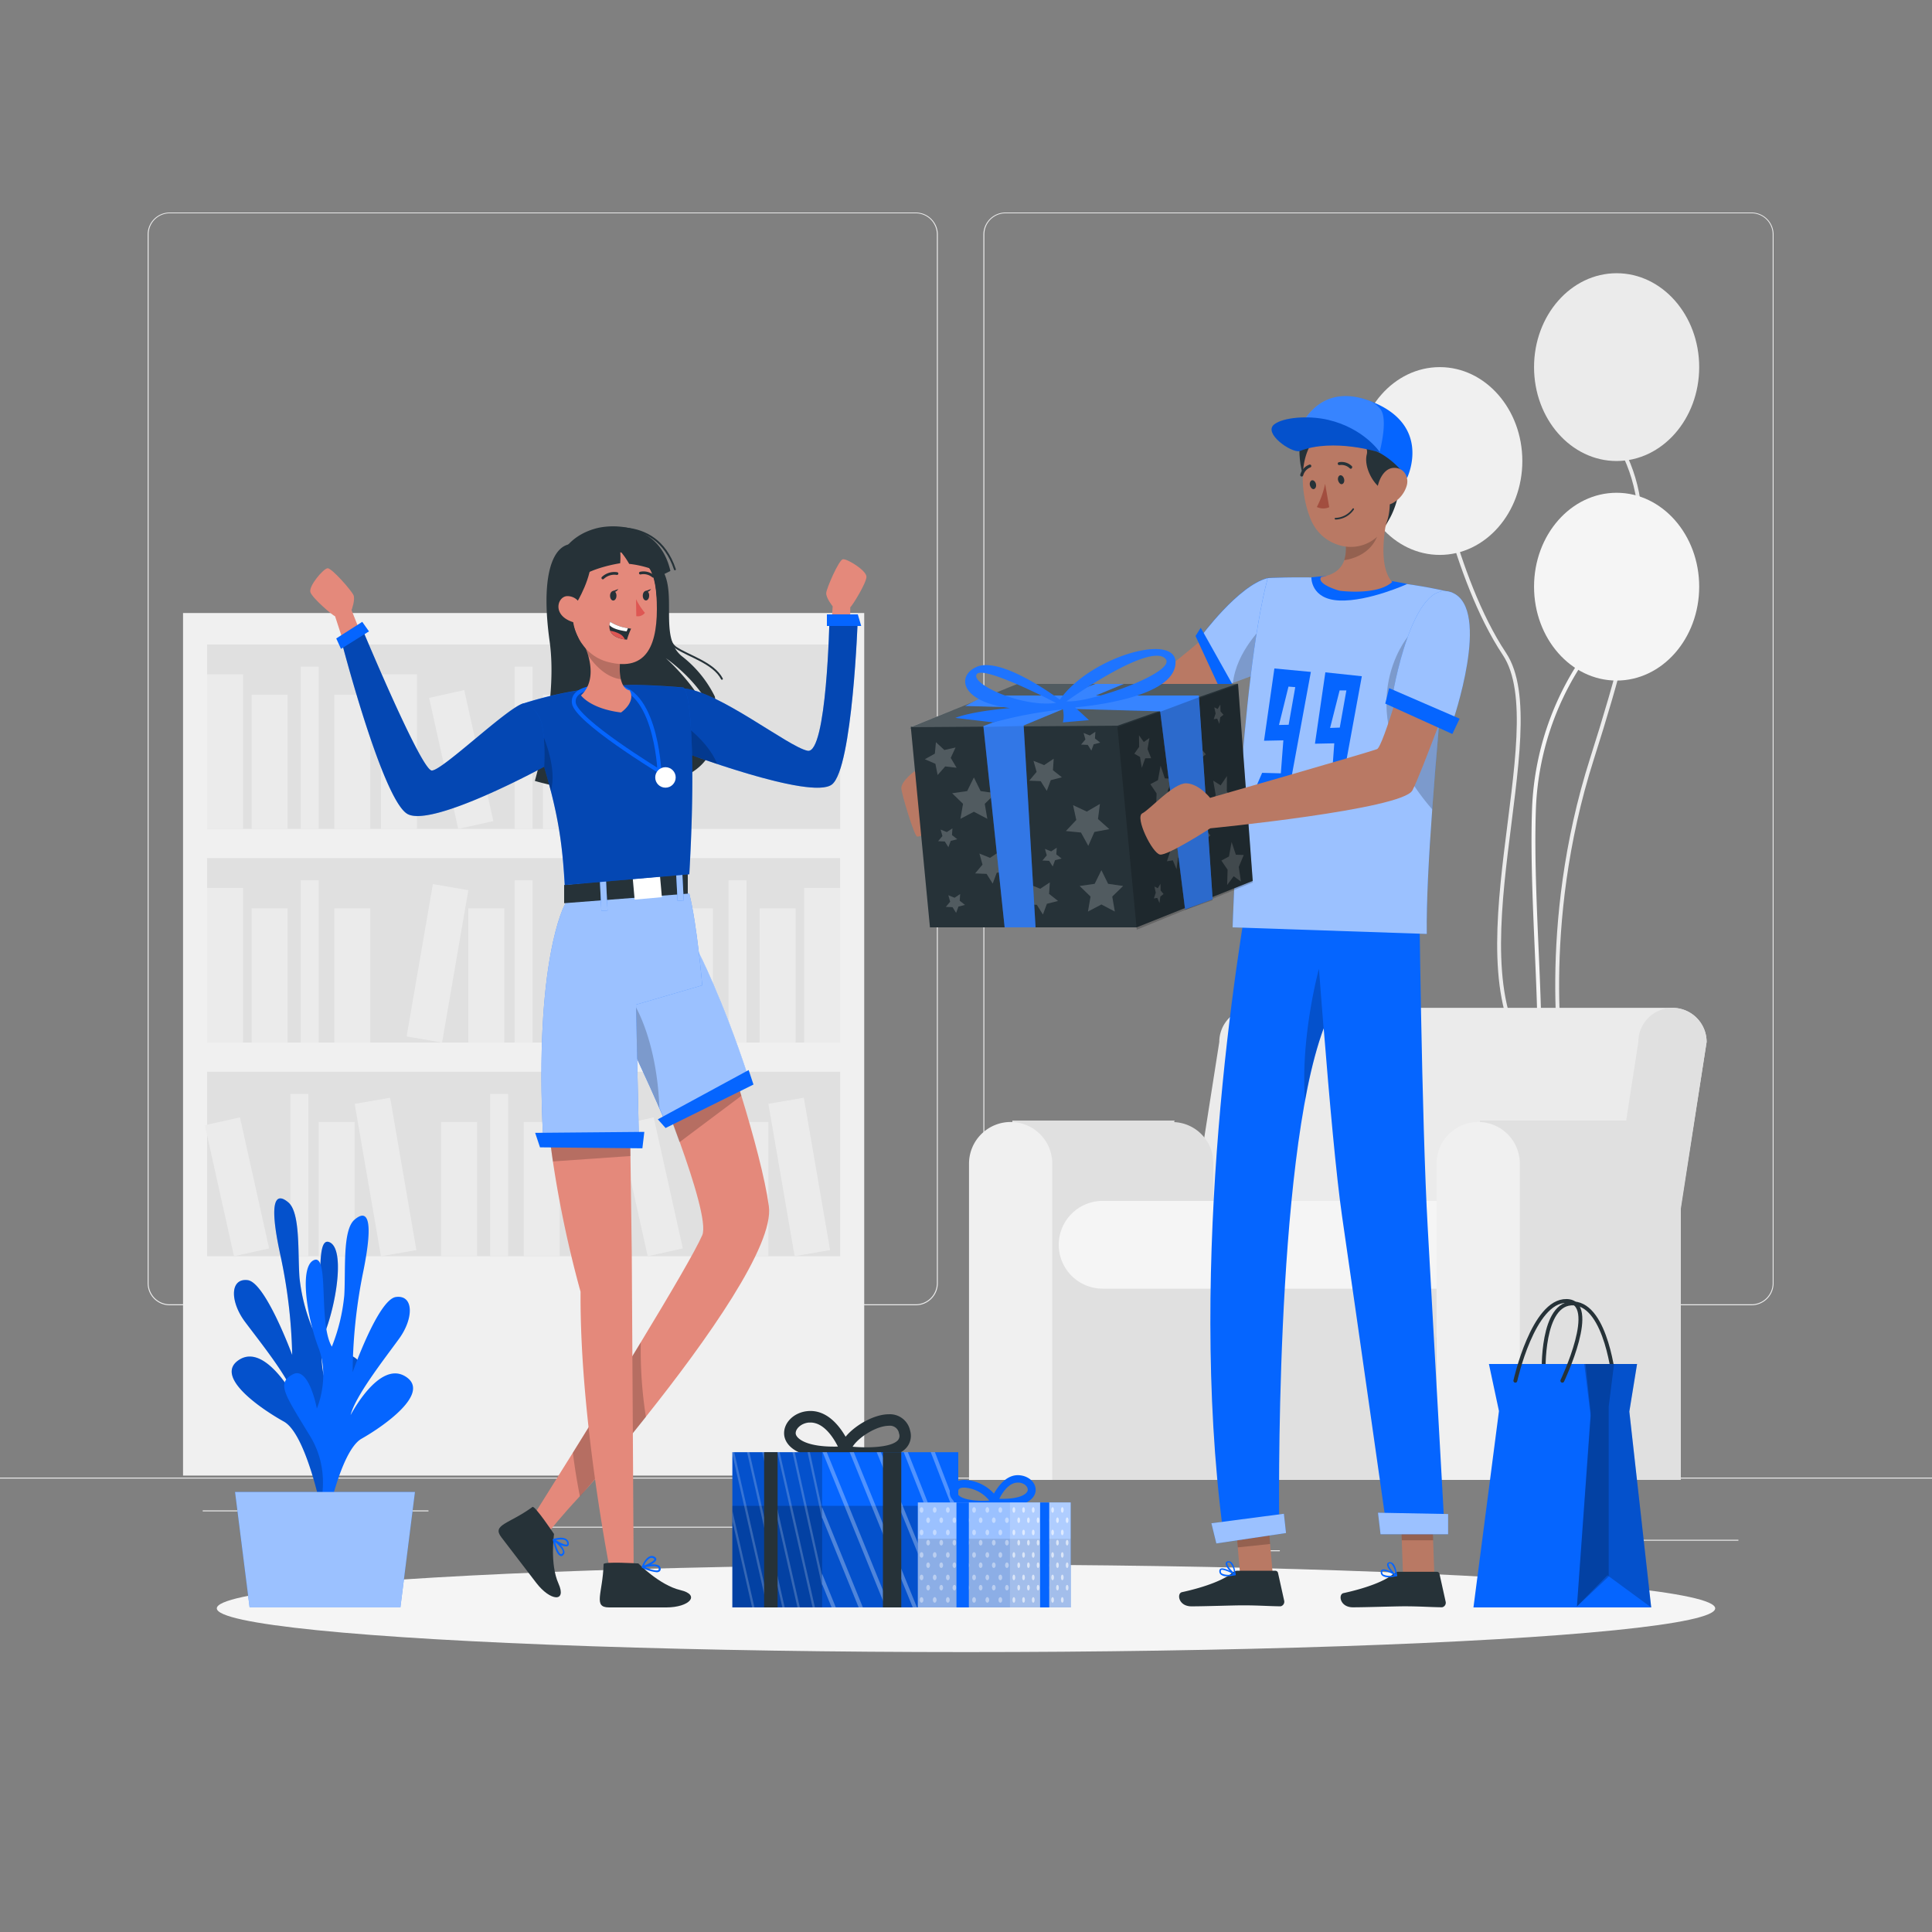 <svg xmlns="http://www.w3.org/2000/svg" viewBox="0 0 500 500"><rect x="0" y="0" width="500" height="500" fill="#808080" stroke="none"/><g id="freepik--background-complete--inject-32"><rect y="382.4" width="500" height="0.25" style="fill:#ebebeb"></rect><rect x="416.78" y="398.49" width="33.12" height="0.25" style="fill:#ebebeb"></rect><rect x="322.53" y="401.21" width="8.69" height="0.25" style="fill:#ebebeb"></rect><rect x="396.59" y="389.21" width="19.19" height="0.25" style="fill:#ebebeb"></rect><rect x="52.46" y="390.89" width="43.19" height="0.25" style="fill:#ebebeb"></rect><rect x="104.56" y="390.89" width="6.33" height="0.25" style="fill:#ebebeb"></rect><rect x="131.47" y="395.11" width="93.68" height="0.25" style="fill:#ebebeb"></rect><path d="M237,337.8H43.91a5.71,5.71,0,0,1-5.7-5.71V60.66A5.71,5.71,0,0,1,43.91,55H237a5.71,5.71,0,0,1,5.71,5.71V332.09A5.71,5.71,0,0,1,237,337.8ZM43.91,55.2a5.46,5.46,0,0,0-5.45,5.46V332.09a5.46,5.46,0,0,0,5.45,5.46H237a5.47,5.47,0,0,0,5.46-5.46V60.66A5.47,5.47,0,0,0,237,55.2Z" style="fill:#ebebeb"></path><path d="M453.31,337.8H260.21a5.72,5.72,0,0,1-5.71-5.71V60.66A5.72,5.72,0,0,1,260.21,55h193.1A5.71,5.71,0,0,1,459,60.66V332.09A5.71,5.71,0,0,1,453.31,337.8ZM260.21,55.2a5.47,5.47,0,0,0-5.46,5.46V332.09a5.47,5.47,0,0,0,5.46,5.46h193.1a5.47,5.47,0,0,0,5.46-5.46V60.66a5.47,5.47,0,0,0-5.46-5.46Z" style="fill:#ebebeb"></path><path d="M404.5,277.37s-6.49-37.12,7.5-81,17-65.64,6-83" style="fill:none;stroke:#ebebeb;stroke-miterlimit:10"></path><path d="M397,275.44c-22.36-24.26,5.5-86.44-7.66-106.21s-19-53.57-19-53.57" style="fill:none;stroke:#ebebeb;stroke-miterlimit:10"></path><ellipse cx="418.38" cy="95.01" rx="21.37" ry="24.3" style="fill:#ebebeb"></ellipse><ellipse cx="418.38" cy="151.83" rx="21.37" ry="24.3" style="fill:#f5f5f5"></ellipse><ellipse cx="372.61" cy="119.31" rx="21.37" ry="24.3" style="fill:#f0f0f0"></ellipse><path d="M413.84,165A74.06,74.06,0,0,0,397,209.11c-1,26.89,3.67,64.2,0,78.12" style="fill:none;stroke:#f5f5f5;stroke-miterlimit:10"></path><rect x="47.37" y="158.65" width="176.29" height="223.23" style="fill:#f0f0f0"></rect><rect x="53.6" y="166.78" width="163.83" height="47.74" style="fill:#e0e0e0"></rect><rect x="53.6" y="174.51" width="9.31" height="40.01" style="fill:#ebebeb"></rect><rect x="98.6" y="174.51" width="9.31" height="40.01" style="fill:#ebebeb"></rect><rect x="153.15" y="174.01" width="9.31" height="40.01" transform="translate(-30.66 29.62) rotate(-9.78)" style="fill:#ebebeb"></rect><rect x="65.13" y="179.78" width="9.31" height="34.74" style="fill:#ebebeb"></rect><rect x="86.52" y="179.78" width="9.31" height="34.74" style="fill:#ebebeb"></rect><rect x="140.51" y="179.78" width="9.31" height="34.74" style="fill:#ebebeb"></rect><rect x="114.7" y="179.19" width="9.31" height="34.74" transform="translate(-39.79 30.57) rotate(-12.53)" style="fill:#ebebeb"></rect><rect x="77.83" y="172.53" width="4.65" height="41.99" style="fill:#ebebeb"></rect><rect x="133.18" y="172.53" width="4.65" height="41.99" style="fill:#ebebeb"></rect><rect x="53.6" y="222.08" width="163.83" height="47.74" transform="translate(271.02 491.89) rotate(180)" style="fill:#e0e0e0"></rect><rect x="208.12" y="229.81" width="9.31" height="40.01" transform="translate(425.54 499.62) rotate(180)" style="fill:#ebebeb"></rect><rect x="163.12" y="229.81" width="9.31" height="40.01" transform="translate(335.54 499.62) rotate(180)" style="fill:#ebebeb"></rect><rect x="108.57" y="229.31" width="9.31" height="40.01" transform="translate(182.45 514.23) rotate(-170.22)" style="fill:#ebebeb"></rect><rect x="196.58" y="235.08" width="9.31" height="34.74" transform="translate(402.48 504.89) rotate(180)" style="fill:#ebebeb"></rect><rect x="175.19" y="235.08" width="9.31" height="34.74" transform="translate(359.69 504.89) rotate(180)" style="fill:#ebebeb"></rect><rect x="121.2" y="235.08" width="9.31" height="34.74" transform="translate(251.71 504.89) rotate(180)" style="fill:#ebebeb"></rect><rect x="147.01" y="234.48" width="9.31" height="34.74" transform="translate(245.1 530.6) rotate(-167.47)" style="fill:#ebebeb"></rect><rect x="188.54" y="227.82" width="4.65" height="41.99" transform="translate(381.73 497.63) rotate(180)" style="fill:#ebebeb"></rect><rect x="133.18" y="227.82" width="4.65" height="41.99" transform="translate(271.02 497.63) rotate(180)" style="fill:#ebebeb"></rect><rect x="53.6" y="229.81" width="9.31" height="40.01" style="fill:#ebebeb"></rect><rect x="65.13" y="235.08" width="9.31" height="34.74" style="fill:#ebebeb"></rect><rect x="86.52" y="235.08" width="9.31" height="34.74" style="fill:#ebebeb"></rect><rect x="77.83" y="227.82" width="4.65" height="41.99" style="fill:#ebebeb"></rect><rect x="53.6" y="277.37" width="163.83" height="47.74" style="fill:#e0e0e0"></rect><rect x="147.63" y="285.1" width="9.31" height="40.01" style="fill:#ebebeb"></rect><rect x="202.18" y="284.6" width="9.31" height="40.01" transform="translate(-48.73 39.55) rotate(-9.78)" style="fill:#ebebeb"></rect><rect x="114.16" y="290.37" width="9.31" height="34.74" style="fill:#ebebeb"></rect><rect x="135.55" y="290.37" width="9.31" height="34.74" style="fill:#ebebeb"></rect><rect x="189.54" y="290.37" width="9.31" height="34.74" style="fill:#ebebeb"></rect><rect x="163.73" y="289.78" width="9.31" height="34.74" transform="translate(-62.61 43.84) rotate(-12.53)" style="fill:#ebebeb"></rect><rect x="126.86" y="283.11" width="4.65" height="41.99" style="fill:#ebebeb"></rect><rect x="182.21" y="283.11" width="4.65" height="41.99" style="fill:#ebebeb"></rect><rect x="95.11" y="284.6" width="9.31" height="40.01" transform="translate(-50.28 21.37) rotate(-9.78)" style="fill:#ebebeb"></rect><rect x="82.47" y="290.37" width="9.31" height="34.74" style="fill:#ebebeb"></rect><rect x="56.66" y="289.78" width="9.31" height="34.74" transform="translate(-65.16 20.61) rotate(-12.53)" style="fill:#ebebeb"></rect><rect x="75.15" y="283.11" width="4.65" height="41.99" style="fill:#ebebeb"></rect><path d="M432.84,260.83H324.38a8.83,8.83,0,0,0-8.83,8.83l-12,76.46H429.67l12-76.46A8.83,8.83,0,0,0,432.84,260.83Z" style="fill:#ebebeb"></path><path d="M303.86,290.4l.14-.4H262v93h52V301.15A10.61,10.61,0,0,0,303.86,290.4Z" style="fill:#e0e0e0"></path><path d="M261.56,290.37h0a10.78,10.78,0,0,0-10.78,10.78V383h21.55V301.15A10.78,10.78,0,0,0,261.56,290.37Z" style="fill:#f0f0f0"></path><path d="M424.86,290.4l.14-.4H383v93h52V301.15A10.61,10.61,0,0,0,424.86,290.4Z" style="fill:#e0e0e0"></path><rect x="279.37" y="317.5" width="92.41" height="65.5" style="fill:#e0e0e0"></rect><path d="M285.39,310.79h104a0,0,0,0,1,0,0V333.5a0,0,0,0,1,0,0h-104A11.36,11.36,0,0,1,274,322.14v0A11.36,11.36,0,0,1,285.39,310.79Z" style="fill:#f5f5f5"></path><path d="M382.56,290.37h0a10.78,10.78,0,0,0-10.78,10.78V383h21.55V301.15A10.78,10.78,0,0,0,382.56,290.37Z" style="fill:#f0f0f0"></path><path d="M412,347.25h17.67l12-77.59a8.83,8.83,0,0,0-8.84-8.83h0a8.83,8.83,0,0,0-8.83,8.83Z" style="fill:#e0e0e0"></path></g><g id="freepik--Shadow--inject-32"><ellipse id="freepik--path--inject-32" cx="250" cy="416.24" rx="193.89" ry="11.32" style="fill:#f5f5f5"></ellipse></g><g id="freepik--Plant--inject-32"><path d="M86,389.53s-5.79-11.33.83-22.49,8.53-13.8,4.31-16.09S85,359.89,85,359.89s-3.55-7.72-.62-15.8,4.78-21.24.77-22.65-.77,16.42-4.24,22.49a47.9,47.9,0,0,1-3.4-13.25c-.48-6.49.27-16.85-2.9-19.51s-5.19-.82-2.08,13.5a135,135,0,0,1,3.09,26S68.7,331.85,64.09,331.3s-4.6,5.54-.66,10.81S75,356.84,76.23,361.7c0,0-7.53-14.13-14.32-9.8s5.91,12.87,11.56,16,9.58,22.42,9.58,22.42Z" style="fill:#0565FF"></path><path d="M86,389.53s-5.79-11.33.83-22.49,8.53-13.8,4.31-16.09S85,359.89,85,359.89s-3.55-7.72-.62-15.8,4.78-21.24.77-22.65-.77,16.42-4.24,22.49a47.9,47.9,0,0,1-3.4-13.25c-.48-6.49.27-16.85-2.9-19.51s-5.19-.82-2.08,13.5a135,135,0,0,1,3.09,26S68.7,331.85,64.09,331.3s-4.6,5.54-.66,10.81S75,356.84,76.23,361.7c0,0-7.53-14.13-14.32-9.8s5.91,12.87,11.56,16,9.58,22.42,9.58,22.42Z" style="opacity:0.2;isolation:isolate"></path><path d="M81.39,394.18S87,382.77,80.27,371.7s-8.72-13.68-4.53-16S82,364.52,82,364.52s3.45-7.76.4-15.8-5-21.17-1.07-22.64,1,16.4,4.55,22.43a47.83,47.83,0,0,0,3.22-13.29c.39-6.5-.5-16.85,2.63-19.55s5.18-.89,2.27,13.47a134.72,134.72,0,0,0-2.74,26s6.61-18.87,11.21-19.48,4.68,5.47.81,10.8-11.36,14.88-12.54,19.76c0,0,7.35-14.23,14.18-10s-5.73,12.94-11.34,16.11-9.28,22.55-9.28,22.55Z" style="fill:#0565FF"></path><polygon points="107.39 386.12 60.83 386.12 64.6 416 103.62 416 107.39 386.12" style="fill:#0565FF"></polygon><g style="opacity:0.6;isolation:isolate"><polygon points="107.39 386.12 60.83 386.12 64.6 416 103.62 416 107.39 386.12" style="fill:#fff"></polygon></g></g><g id="freepik--character-1--inject-32"><path d="M215,164.46l.5-7.54s-1.8-2.21-1.67-3.5,3.24-8.44,4.28-8.68,6.2,2.91,6.13,4.57-3.64,7.44-4.19,7.86l-.05,8.06Z" style="fill:#e4897b"></path><path d="M147,140.93c-4.56,1.28-6.92,9.59-4.75,25.09s-3.83,36.08-3.83,36.08,24.91,7.75,40.58-2.17-6.67-29.58-6.67-29.58,9.09,6.17,12.17,14.5a8.07,8.07,0,0,0,.5-4.58,29.85,29.85,0,0,0-8.5-10.42c-6.17-4.92-1-16.5-5.33-22.75S164.58,136,147,140.93Z" style="fill:#263238"></path><path d="M172.25,156.43s-.5,9,2.67,11.17,9.75,3.92,11.91,8.08" style="fill:none;stroke:#263238;stroke-linecap:round;stroke-linejoin:round;stroke-width:0.488px"></path><path d="M176.84,178.14c9.16.68,27.16,15.15,32.16,16.15S214.67,160,214.67,160H222s-1.33,38.73-6.67,43-39.39-8.68-39.39-8.68Z" style="fill:#0565FF"></path><path d="M222,160s-1.33,38.73-6.67,43c-3.48,2.8-19.21-1.78-29.71-5.27-3.89-1.3-7.06-2.46-8.62-3l-1.06-.4.91-16.18c9.15.67,27.15,15.15,32.15,16.15S214.67,160,214.67,160Z" style="opacity:0.3;isolation:isolate"></path><polygon points="214 159 222 159 222.88 162 214 162 214 159" style="fill:#0565FF"></polygon><path d="M185.62,197.73c-3.89-1.3-7.06-2.45-8.62-3v-7.16S183.29,191.9,185.62,197.73Z" style="opacity:0.2;isolation:isolate"></path><path d="M167.12,366.7c-6.38,8-12.12,15.3-17.12,20.6h0c-5,5.37-7.58,8.7-7.58,8.7l-4.94-2.84s4.57-7.23,10.77-17.2c5.27-8.46,11.72-18.9,17.58-28.57,7.58-12.5,14.17-23.71,15.91-27.72,1.24-2.85-2.12-13.8-5.83-24.12-3.77-10.51-7.91-20.38-7.91-20.38l13.49-22.85s5.49,15.21,10.37,31.26c3.21,10.5,6.13,21.37,7.12,28.59C200.36,322.26,183,346.77,167.12,366.7Z" style="fill:#e4897b"></path><path d="M167.16,366.7c-6.38,8-12.51,15.3-17.07,20.6-.65-3.26-1.31-7.12-1.83-11.33,5.27-8.46,11.72-18.9,17.58-28.57A110.64,110.64,0,0,0,167.16,366.7Z" style="opacity:0.2;isolation:isolate"></path><path d="M191.86,283.59l-16,12c-3.77-10.51-7.91-20.38-7.91-20.38l13.49-22.85S187,267.54,191.86,283.59Z" style="opacity:0.2;isolation:isolate"></path><path d="M164,407.68l-5.75.75s-8.25-40.61-8-74.12a285.79,285.79,0,0,1-7.16-33.73c-2-13.72-3-29-.34-40.4l20,9,.41,30,.34,25Z" style="fill:#e4897b"></path><path d="M163.16,299.18l-20.07,1.4c-2-13.72-3-29-.34-40.4l20,9Z" style="opacity:0.2;isolation:isolate"></path><path d="M137.81,390c.59-.43,5.57,7,5.57,7s-1.11,7.77,1.14,12.79-2.12,4.59-5.75-.16l-9-11.76C127.21,394.55,131.7,394.46,137.81,390Z" style="fill:#263238"></path><path d="M145.07,402.68c-1.14-.27-1.87-3.49-2-4.13v-.1h0l0-.07h0l0-.06h0l.08-.05c.11,0,2.21-.7,3.35,0a1.4,1.4,0,0,1,.68.94c.09.44,0,.75-.25.92s-1.15.05-1.9-.29a3.7,3.7,0,0,1,1.05,1.72,1,1,0,0,1-.2.75.91.91,0,0,1-.72.43Zm.1-.46c.05,0,.19,0,.41-.24a.49.49,0,0,0,.1-.39c-.1-.74-1.21-1.82-2-2.48C144,400.49,144.64,402.09,145.17,402.22Zm-1.3-3.63c1.21.75,2.54,1.34,2.87,1.11.1-.07.07-.3,0-.43a.89.89,0,0,0-.45-.63,2.18,2.18,0,0,0-1.08-.23A6.08,6.08,0,0,0,143.87,398.59Z" style="fill:#0565FF"></path><path d="M156.21,404.8c0-.73,9-.18,9-.18s5.5,5.63,10.85,6.89,2.36,4.49-3.62,4.49H157.63C153.38,416,156,412.35,156.21,404.8Z" style="fill:#263238"></path><path d="M166.18,405.76l-.08-.05h0l0-.06h0s0-.05,0-.07h0a.29.29,0,0,1,0-.09c0-.11.79-2.18,2-2.68a1.38,1.38,0,0,1,1.16,0c.41.19.61.44.59.75,0,.47-.66.94-1.39,1.33a3.75,3.75,0,0,1,2,.22,1,1,0,0,1,.47.61.85.85,0,0,1-.21.95,1.28,1.28,0,0,1-.79.22A11.08,11.08,0,0,1,166.18,405.76Zm.82-.15c1.32.56,2.95,1.05,3.38.71,0,0,.15-.13.06-.48a.52.52,0,0,0-.26-.31,2.28,2.28,0,0,0-1.06-.2A10.33,10.33,0,0,0,167,405.61Zm1.24-2.39a3.85,3.85,0,0,0-1.54,1.93c1.33-.51,2.61-1.2,2.63-1.61,0-.12-.2-.24-.32-.29a.92.92,0,0,0-.77,0Z" style="fill:#0565FF"></path><path d="M172,289.93l21.63-11.33c-6.8-20.68-12.94-32.4-12.94-32.4-21.26,3.64-19.32,20.45-19.32,20.45S166.83,277.86,172,289.93Z" style="fill:#0565FF"></path><path d="M170.65,286.74c.46,1.05.93,2.12,1.39,3.19l21.63-11.33c-6.8-20.67-12.94-32.4-12.94-32.4-13.12,2.26-17.4,9.52-18.76,14.74a17.31,17.31,0,0,0-.56,5.71S165.9,276,170.65,286.74Z" style="fill:#fff;opacity:0.6;isolation:isolate"></path><path d="M170.65,286.74c-4.75-10.78-9.24-20.09-9.24-20.09a17.31,17.31,0,0,1,.56-5.71,6.83,6.83,0,0,1,2.22-.93S170,269.08,170.65,286.74Z" style="opacity:0.2;isolation:isolate"></path><path d="M165.34,294.6,164.6,260l17.14-5s-1.35-15.87-3.35-23.7c0,0-27.84-6.93-32.09,2.51,0,0,0,.15-.06.2l-.06.09s-8,14.07-5.62,60.49Z" style="fill:#0565FF"></path><path d="M165.34,294.6,164.6,260l17.14-5s-1.35-15.87-3.35-23.7c0,0-27.84-6.93-32.09,2.51,0,0,0,.15-.06.2l-.06.09s-8,14.07-5.62,60.49Z" style="fill:#fff;opacity:0.6;isolation:isolate"></path><polygon points="146 229.03 146 233.75 178 231.28 178 225.7 146 229.03" style="fill:#263238"></polygon><rect x="155.45" y="227.08" width="1.6" height="8.16" transform="matrix(1, -0.05, 0.05, 1, -11.58, 8.26)" style="fill:#0565FF"></rect><rect x="163.98" y="227.15" width="7.08" height="5.37" transform="translate(-19.83 15.86) rotate(-5.12)" style="fill:#fff"></rect><rect x="175.14" y="224.92" width="1.6" height="8.16" transform="translate(-11.44 9.27) rotate(-2.92)" style="fill:#0565FF"></rect><rect x="155.45" y="227.08" width="1.6" height="8.16" transform="matrix(1, -0.05, 0.05, 1, -11.58, 8.26)" style="fill:#fff;opacity:0.6;isolation:isolate"></rect><rect x="175.14" y="224.92" width="1.6" height="8.16" transform="translate(-11.44 9.27) rotate(-2.92)" style="fill:#fff;opacity:0.6;isolation:isolate"></rect><path d="M178.39,226.26l-32.24,2.79c-.77-12-1.53-19.72-8.63-41.08q-.92-2.81-2-5.95a95.86,95.86,0,0,1,13.38-3.23,103.35,103.35,0,0,1,14.48-1.53c6.27,0,13.47.66,13.47.66s1,.25,1.68,6.9C179.11,191.06,179.69,203.55,178.39,226.26Z" style="fill:#0565FF"></path><path d="M178.39,226.26l-32.24,2.79a115.88,115.88,0,0,0-3.6-24.37c-.83-3.22-1.87-6.84-3.19-11-.56-1.78-1.17-3.66-1.84-5.67s-1.28-3.86-2-5.95a95.86,95.86,0,0,1,13.38-3.23,103.35,103.35,0,0,1,14.48-1.53c6.27,0,13.48.66,13.48.66s1,.25,1.67,6.89C179.11,191.06,179.69,203.55,178.39,226.26Z" style="opacity:0.3;isolation:isolate"></path><polygon points="138.5 293.18 166.75 292.93 166.25 297.18 139.75 296.93 138.5 293.18" style="fill:#0565FF"></polygon><polygon points="170.25 289.68 193.75 276.93 195 280.68 172.25 291.93 170.25 289.68" style="fill:#0565FF"></polygon><path d="M156.88,177.7s-8.88-.35-8.38,4.19,22.15,17.71,22.15,17.71S169.69,175.67,156.88,177.7Z" style="fill:none;stroke:#0565FF;stroke-miterlimit:10"></path><path d="M160.71,184.39c-8-1-10.34-4.42-10.34-4.42,3.25-3.06,2.66-7.58,1.83-10.4a16.16,16.16,0,0,0-1-2.6l9.57,1.79a27.54,27.54,0,0,0-.37,4,12.07,12.07,0,0,0,.27,3c.65,2.86,2.28,2.9,2.28,2.9C164.65,181.79,160.71,184.39,160.71,184.39Z" style="fill:#e4897b"></path><path d="M160.42,172.79a12.07,12.07,0,0,0,.27,3c-3.8-.5-6.68-3.54-8.49-6.18a16.16,16.16,0,0,0-1-2.6l9.57,1.79A27.54,27.54,0,0,0,160.42,172.79Z" style="opacity:0.2;isolation:isolate"></path><path d="M158.84,142.27c8.32.3,10.84,4.86,11.13,13.46.36,10.74-2.3,18.27-12.62,15.59C143.34,167.69,145,141.75,158.84,142.27Z" style="fill:#e4897b"></path><path d="M164.6,155.06a17.68,17.68,0,0,0,2.3,3.54,2.29,2.29,0,0,1-2.23.86Z" style="fill:#de5753"></path><path d="M159.54,154.19c0,.69-.39,1.24-.85,1.23s-.81-.57-.81-1.25.39-1.23.85-1.23S159.55,153.51,159.54,154.19Z" style="fill:#263238"></path><path d="M158.54,153l1.49-.56S159.27,153.65,158.54,153Z" style="fill:#263238"></path><path d="M168,154.17c0,.68-.38,1.23-.84,1.22s-.82-.56-.81-1.25.39-1.23.84-1.22S168.05,153.48,168,154.17Z" style="fill:#263238"></path><path d="M167,153l1.5-.57S167.78,153.63,167,153Z" style="fill:#263238"></path><path d="M159.67,148.44a4.34,4.34,0,0,0-3.66,1.13" style="fill:none;stroke:#263238;stroke-linecap:round;stroke-linejoin:round;stroke-width:0.708px"></path><path d="M165.73,148.32a3.89,3.89,0,0,1,3.29.8" style="fill:none;stroke:#263238;stroke-linecap:round;stroke-linejoin:round;stroke-width:0.708px"></path><path d="M163.33,162.69a22,22,0,0,0-1.07,2.86l-.54-.07c-2.41-.34-3.42-1.29-3.81-2.24a3.18,3.18,0,0,1-.18-1.48,2.82,2.82,0,0,1,.19-.83,11.47,11.47,0,0,0,4.59,1.64C163,162.66,163.33,162.69,163.33,162.69Z" style="fill:#263238"></path><path d="M162.51,162.57l-.34.83c-2.27-.32-3.82-.85-4.44-1.64a2.82,2.82,0,0,1,.19-.83A11.47,11.47,0,0,0,162.51,162.57Z" style="fill:#fff"></path><path d="M161.72,165.48c-2.41-.34-3.42-1.29-3.81-2.24a7.73,7.73,0,0,1,2.61.9A2.85,2.85,0,0,1,161.72,165.48Z" style="fill:#de5753"></path><path d="M149.23,156s4.14-6.69,3.75-12c0,0,16.74-6.13,16.93,10.64,0,0,2.16-14.8-12.13-15.66s-15,20.07-7.85,26.58C149.93,165.52,146.66,160.14,149.23,156Z" style="fill:#263238"></path><path d="M150.52,157.76a3.66,3.66,0,0,0-3.81-3.48c-2.59.18-4,5.43,2.36,6.94C150,161.44,150.53,160.56,150.52,157.76Z" style="fill:#e4897b"></path><path d="M154.17,136.77c4.5-1.25,16.5-1.42,19.33,11l-1.67.83a26.56,26.56,0,0,0-9-2.67,20.78,20.78,0,0,0-2.33-3.33,18.23,18.23,0,0,1,0,3.17s-7.83,1.14-11.33,4.33c-5.5,5-5.84,8.17-5.84,8.17S139.52,140.83,154.17,136.77Z" style="fill:#263238"></path><path d="M153.5,137.68s16.08-5.58,21.17,9.67" style="fill:none;stroke:#263238;stroke-linecap:round;stroke-linejoin:round;stroke-width:0.488px"></path><circle cx="172.22" cy="201.2" r="2.65" style="fill:#fff"></circle><path d="M142.55,204.68c-.83-3.22-1.87-6.84-3.19-11l1.36-2.84S144.25,199.07,142.55,204.68Z" style="opacity:0.2;isolation:isolate"></path><path d="M93.75,164.9l-2.77-7s1-2.65.52-3.84-5.64-7.05-6.71-7-5,4.66-4.45,6.22,5.73,6,6.38,6.21l2.5,7.67Z" style="fill:#e4897b"></path><path d="M135.51,182c-4.26,1.16-21,17.41-23.76,17.41S93.5,162.16,93.5,162.16l-5.25,3.32s10.75,41.7,17.25,45.2,35.32-12.24,35.32-12.24.43-8.08-.82-11.8A7.24,7.24,0,0,0,135.51,182Z" style="fill:#0565FF"></path><path d="M135.51,182c-4.26,1.16-21,17.41-23.76,17.41S93.5,162.16,93.5,162.16l-5.25,3.32s10.75,41.7,17.25,45.2,35.32-12.24,35.32-12.24.43-8.08-.82-11.8A7.24,7.24,0,0,0,135.51,182Z" style="opacity:0.3;isolation:isolate"></path><polygon points="87.02 165.23 93.75 160.93 95.49 163.4 88.25 167.93 87.02 165.23" style="fill:#0565FF"></polygon></g><g id="freepik--character-2--inject-32"><g id="freepik--group--inject-32"><path d="M322.33,155.45s-26,24.53-38,28.63-42.85,19.29-42.85,19.29l-4.73-3.73c0-.21-3.45,2.46-3.49,4.31,0,1.34,3.39,12.57,4.1,12.56,3.3,0,7-7.56,7-7.56s39.5-10.29,46.58-13.39,36.26-25.86,36.26-25.86Z" style="fill:#b97964"></path><path d="M328.09,149.57c-7.59,1.88-17.34,15.18-17.34,15.18l7,12.43L329.08,173Z" style="fill:#0565FF"></path><path d="M329.08,173l-10,3.73-1.33.5-7-12.42s9.75-13.31,17.34-15.2l.46,10.85Z" style="fill:#fff;opacity:0.6"></path><polygon points="310.75 162.46 319 177.18 316.17 179.25 309.4 164.6 310.75 162.46" style="fill:#0565FF"></polygon><path d="M329.08,173l-10,3.73c.92-8.08,7.54-14.53,9.47-16.27Z" style="opacity:0.2;isolation:isolate"></path><polygon points="329.46 408.32 321.09 409.2 319.52 391.15 327.89 390.27 329.46 408.32" style="fill:#b97964"></polygon><polygon points="371.21 407.71 363.1 407.71 362.43 388.93 370.55 388.93 371.21 407.71" style="fill:#b97964"></polygon><path d="M362,406.77h9.85a.71.71,0,0,1,.69.56l1.6,7.22a1.19,1.19,0,0,1-.92,1.41,1.24,1.24,0,0,1-.27,0c-3.18-.05-5.5-.25-9.51-.25-2.46,0-9.9.26-13.3.26s-3.85-3.36-2.46-3.67c6.25-1.36,11-3.25,13-5.05A2,2,0,0,1,362,406.77Z" style="fill:#263238"></path><path d="M359.3,408.19a2.41,2.41,0,0,1-1.56-.41,1.13,1.13,0,0,1-.4-1,.57.57,0,0,1,.33-.54c.9-.46,3.52,1.15,3.8,1.33a.19.19,0,0,1,.1.19.19.19,0,0,1-.15.16A9.51,9.51,0,0,1,359.3,408.19Zm-1.21-1.68a.45.45,0,0,0-.25.05s-.11.07-.12.23a.78.78,0,0,0,.26.69,4,4,0,0,0,2.89.14A8,8,0,0,0,358.09,406.51Z" style="fill:#0565FF"></path><path d="M361.37,407.9h-.09c-.84-.45-2.46-2.23-2.29-3.09a.63.63,0,0,1,.62-.51,1,1,0,0,1,.81.25c.94.76,1.14,3.1,1.15,3.21a.13.13,0,0,1-.2.14Zm-1.63-3.29h-.09c-.25,0-.27.15-.28.2-.1.52.93,1.88,1.76,2.51a4.52,4.52,0,0,0-1-2.54A.63.63,0,0,0,359.74,404.61Z" style="fill:#0565FF"></path><path d="M320.21,406.51h9.85a.71.71,0,0,1,.69.56l1.6,7.22a1.21,1.21,0,0,1-.93,1.42l-.26,0c-3.19-.05-5.51-.25-9.51-.25-2.46,0-9.9.26-13.3.26s-3.85-3.36-2.46-3.67c6.25-1.36,10.95-3.25,13-5A2,2,0,0,1,320.21,406.51Z" style="fill:#263238"></path><path d="M317.52,407.93a2.36,2.36,0,0,1-1.55-.41,1.1,1.1,0,0,1-.4-1,.57.57,0,0,1,.33-.54c.89-.46,3.51,1.15,3.8,1.33a.17.17,0,0,1,.09.19.2.2,0,0,1-.14.17A10.21,10.21,0,0,1,317.52,407.93Zm-1.2-1.68a.53.53,0,0,0-.25.05c-.05,0-.11.08-.12.23a.77.77,0,0,0,.25.69,4,4,0,0,0,2.89.15A7.7,7.7,0,0,0,316.32,406.25Z" style="fill:#0565FF"></path><path d="M319.6,407.65h-.09c-.84-.46-2.46-2.24-2.29-3.1a.6.6,0,0,1,.61-.5,1,1,0,0,1,.82.24c.94.77,1.13,3.1,1.14,3.21a.19.19,0,0,1-.09.18A.17.17,0,0,1,319.6,407.65ZM318,404.36h-.09c-.25,0-.27.14-.28.19-.11.53.93,1.88,1.76,2.51a4.52,4.52,0,0,0-1-2.54A.62.62,0,0,0,318,404.36Z" style="fill:#0565FF"></path><polygon points="327.89 390.27 319.52 391.15 320.34 400.46 328.71 399.58 327.89 390.27" style="opacity:0.2;isolation:isolate"></polygon><polygon points="370.55 388.94 362.43 388.94 362.78 398.62 370.9 398.62 370.55 388.94" style="opacity:0.2;isolation:isolate"></polygon><path d="M367.2,224.18h-43c-4.09,22.34-16.9,101.41-7.71,171.86l14.57-1.8s-1.35-93.53,11.51-128.11c1.48,18.51,3.24,38.2,4.76,48.67,3.75,25.79,11.76,82.14,11.76,82.14h14.83s-3-53.94-4.43-79.28C367.92,290.15,367.26,229.83,367.2,224.18Z" style="fill:#0565FF"></path><path d="M342.54,266.07a114.85,114.85,0,0,0-4.81,18.62c-1.2-16.47,3.61-33.94,3.61-33.94Z" style="opacity:0.2;isolation:isolate"></path><polygon points="314.79 399.44 332.82 396.75 332.27 391.76 313.51 394.22 314.79 399.44" style="fill:#0565FF"></polygon><polygon points="314.79 399.44 332.82 396.75 332.27 391.76 313.51 394.22 314.79 399.44" style="fill:#fff;opacity:0.6;isolation:isolate"></polygon><polygon points="357.28 397.06 374.77 397.06 374.77 391.83 356.62 391.49 357.28 397.06" style="fill:#0565FF"></polygon><polygon points="357.28 397.06 374.77 397.06 374.77 391.83 356.62 391.49 357.28 397.06" style="fill:#fff;opacity:0.6;isolation:isolate"></polygon><path d="M328.09,149.57s27.38-1.34,47.77,3.81c0,0-6.95,62.32-6.61,88.32L319,240S321,176.18,328.09,149.57Z" style="fill:#0565FF"></path><path d="M375.86,153.39s-.81,7.26-1.87,17.88-2.37,24.76-3.33,38.21c-.9,12.29-1.52,24.05-1.41,32.22L319,240s2-63.77,9.09-90.39C328.09,149.56,355.47,148.23,375.86,153.39Z" style="fill:#fff;opacity:0.6"></path><polygon points="235.47 188.5 235.69 188.49 235.67 188.46 235.7 188.46 235.69 188.39 235.47 188.5" style="fill:#263238"></polygon><polygon points="320.4 176.95 319.62 177 263.33 177 236.16 188 235.7 188 240.67 240 294.19 240 324.21 227.97 320.4 176.95" style="fill:#263238"></polygon><polygon points="242.22 192.08 244.4 194.1 247.3 193.45 246.05 196.14 247.57 198.7 244.62 198.35 242.66 200.58 242.08 197.67 239.35 196.49 241.94 195.04 242.22 192.08" style="fill:#fff;opacity:0.2"></polygon><polygon points="272.7 196.36 272.5 199.33 274.82 201.17 271.94 201.9 270.91 204.68 269.33 202.16 266.36 202.04 268.27 199.76 267.47 196.9 270.22 198.01 272.7 196.36" style="fill:#fff;opacity:0.2"></polygon><polygon points="271.7 228.36 271.5 231.33 273.82 233.17 270.94 233.9 269.91 236.68 268.33 234.16 265.36 234.04 267.27 231.76 266.47 228.9 269.22 230.01 271.7 228.36" style="fill:#fff;opacity:0.2"></polygon><polygon points="258.7 220.36 258.5 223.33 260.82 225.17 257.94 225.9 256.91 228.68 255.33 226.16 252.36 226.04 254.27 223.76 253.47 220.9 256.22 222.01 258.7 220.36" style="fill:#fff;opacity:0.2"></polygon><polygon points="273.49 219.38 273.37 221.11 274.74 222.19 273.05 222.62 272.44 224.25 271.52 222.78 269.78 222.7 270.9 221.37 270.43 219.69 272.04 220.34 273.49 219.38" style="fill:#fff;opacity:0.2"></polygon><polygon points="248.49 231.38 248.37 233.11 249.74 234.19 248.05 234.62 247.44 236.25 246.52 234.78 244.78 234.7 245.9 233.37 245.43 231.69 247.04 232.34 248.49 231.38" style="fill:#fff;opacity:0.2"></polygon><polygon points="246.49 214.38 246.37 216.11 247.74 217.19 246.05 217.62 245.44 219.25 244.52 217.78 242.78 217.7 243.9 216.37 243.43 214.69 245.04 215.34 246.49 214.38" style="fill:#fff;opacity:0.2"></polygon><polygon points="283.49 189.38 283.37 191.11 284.74 192.19 283.05 192.62 282.44 194.25 281.52 192.78 279.78 192.7 280.9 191.37 280.43 189.69 282.04 190.34 283.49 189.38" style="fill:#fff;opacity:0.2"></polygon><polygon points="252.04 201.2 253.78 204.73 257.67 205.29 254.85 208.03 255.52 211.91 252.04 210.08 248.56 211.91 249.23 208.03 246.41 205.29 250.3 204.73 252.04 201.2" style="fill:#fff;opacity:0.2"></polygon><polygon points="277.71 208.37 281.26 210.04 284.66 208.06 284.16 211.96 287.09 214.58 283.23 215.31 281.65 218.91 279.76 215.46 275.85 215.07 278.54 212.21 277.71 208.37" style="fill:#fff;opacity:0.2"></polygon><polygon points="285.04 225.2 286.78 228.73 290.67 229.29 287.85 232.03 288.52 235.91 285.04 234.08 281.56 235.91 282.23 232.03 279.41 229.29 283.3 228.73 285.04 225.2" style="fill:#fff;opacity:0.2"></polygon><polygon points="294.77 190.3 296.01 192.03 297.46 191.01 296.98 193.86 297.91 196.22 296.38 196.25 295.5 198.72 295.03 195.89 293.56 195.06 294.81 193.29 294.77 190.3" style="fill:#fff;opacity:0.2"></polygon><polygon points="310.69 190.69 310.76 193.67 312.07 195.22 310.63 196.31 310.26 199.22 309.3 196.91 307.77 197.16 308.61 194.65 308.03 191.89 309.51 192.65 310.69 190.69" style="fill:#fff;opacity:0.2"></polygon><polygon points="312.07 222.76 312.14 225.74 313.45 227.29 312.01 228.38 311.65 231.29 310.69 228.98 309.15 229.24 310 226.72 309.42 223.96 310.9 224.72 312.07 222.76" style="fill:#fff;opacity:0.2"></polygon><polygon points="304.92 216.43 304.99 219.41 306.3 220.96 304.86 222.05 304.49 224.96 303.53 222.65 302 222.9 302.84 220.39 302.26 217.63 303.74 218.38 304.92 216.43" style="fill:#fff;opacity:0.2"></polygon><polygon points="312.46 213.56 312.5 215.31 313.27 216.21 312.43 216.85 312.21 218.56 311.65 217.21 310.75 217.35 311.25 215.88 310.9 214.27 311.77 214.71 312.46 213.56" style="fill:#fff;opacity:0.2"></polygon><polygon points="300.33 228.72 300.37 230.47 301.13 231.38 300.29 232.02 300.08 233.72 299.51 232.37 298.62 232.52 299.11 231.04 298.77 229.43 299.64 229.87 300.33 228.72" style="fill:#fff;opacity:0.2"></polygon><polygon points="298.29 212.01 298.33 213.76 299.1 214.66 298.26 215.3 298.04 217 297.48 215.65 296.58 215.8 297.07 214.33 296.73 212.71 297.6 213.16 298.29 212.01" style="fill:#fff;opacity:0.2"></polygon><polygon points="315.82 182.34 315.86 184.09 316.63 184.99 315.79 185.63 315.57 187.34 315.01 185.99 314.11 186.13 314.6 184.66 314.26 183.05 315.13 183.49 315.82 182.34" style="fill:#fff;opacity:0.2"></polygon><polygon points="300.36 198.15 301.46 201.45 303.49 201.52 302.21 204.61 302.78 208.39 300.89 207.01 299.21 209.28 299.32 205.33 297.71 202.95 299.68 201.89 300.36 198.15" style="fill:#fff;opacity:0.2"></polygon><polygon points="313.98 202.03 315.9 203.25 317.53 200.85 317.5 204.8 319.17 207.04 317.23 208.26 316.63 212.05 315.45 208.86 313.42 208.96 314.63 205.76 313.98 202.03" style="fill:#fff;opacity:0.2"></polygon><polygon points="318.74 217.91 319.84 221.2 321.88 221.27 320.59 224.37 321.16 228.15 319.27 226.77 317.59 229.03 317.7 225.08 316.09 222.71 318.06 221.65 318.74 217.91" style="fill:#fff;opacity:0.2"></polygon><polygon points="289.19 188.15 320.4 177.18 324.21 228.38 294.19 240.6 289.19 188.15" style="opacity:0.2;isolation:isolate"></polygon><polygon points="235.47 188.2 263.33 177 320 177 289.19 187.81 235.47 188.2" style="fill:#fff;opacity:0.2"></polygon><polygon points="313.83 232.73 310.25 180 255 180 249.78 182.71 300.25 184.09 306.7 235.34 313.83 232.73" style="fill:#0565FF"></polygon><polygon points="290.83 177 264.92 187.75 268 240 260 240 254.5 187.91 283.5 177 290.83 177" style="fill:#0565FF"></polygon><g style="opacity:0.2"><polygon points="313.83 232.73 310.25 180 255 180 249.78 182.71 300.25 184.09 306.7 235.34 313.83 232.73" style="fill:#fff"></polygon><polygon points="290.83 177 264.92 187.75 268 240 260 240 254.5 187.91 283.5 177 290.83 177" style="fill:#fff"></polygon></g><polygon points="310.25 180.46 300.25 184.21 306.7 235.51 313.83 232.96 310.25 180.46" style="opacity:0.2;isolation:isolate"></polygon><polygon points="254.5 188.14 264.92 187.87 268 240 260 240 254.5 188.14" style="opacity:0.1;isolation:isolate"></polygon><path d="M274.28,181.09s-15-11.34-21.52-8.5c-5.15,2.24-4.4,8.95,8.63,10.66-4.89.44-10.68,1.22-14.14,2.54l9.83,1.16a113.11,113.11,0,0,1,18-3.37,7.63,7.63,0,0,1,0,3.37l6.73-.58s-2-1.89-3.6-3.28c7.71-.77,24.22-3.24,25.88-10.5C306.26,163.09,282.47,169.42,274.28,181.09Zm-21.52-6.59c1.58-2.5,20.58,7.42,20.58,7.42C264.42,183.17,251.17,177,252.76,174.5Zm23.23,7s20.35-14.58,25.27-11.33S282.14,182.09,276,181.5Z" style="fill:#0565FF"></path><path d="M274.28,181.09s-15-11.34-21.52-8.5c-5.15,2.24-4.4,8.95,8.63,10.66-4.89.44-10.68,1.22-14.14,2.54l9.83,1.16a113.11,113.11,0,0,1,18-3.37,7.63,7.63,0,0,1,0,3.37l6.73-.58s-2-1.89-3.6-3.28c7.71-.77,24.22-3.24,25.88-10.5C306.26,163.09,282.47,169.42,274.28,181.09Zm-21.52-6.59c1.58-2.5,20.58,7.42,20.58,7.42C264.42,183.17,251.17,177,252.76,174.5Zm23.23,7s20.35-14.58,25.27-11.33S282.14,182.09,276,181.5Z" style="fill:#fff;opacity:0.1"></path><path d="M374,171.27c-1.06,10.68-2.37,24.76-3.33,38.21-22.28-25.75-6.34-44.67-6.34-44.67Z" style="opacity:0.2;isolation:isolate"></path><path d="M339.38,149.41s-.21,5.71,7.29,6,17.55-4.28,17.55-4.28S349.92,148,339.38,149.41Z" style="fill:#0565FF"></path><path d="M360.3,150.62c-3.95,3.59-13.63,2.26-13.63,2.26s-6-1.65-4.77-3.54c3.56-.59,5.28-2.25,6-4.37a10.48,10.48,0,0,0,.36-4.07,19.44,19.44,0,0,0-.3-2.26l12-8.86C358.35,135.62,356.43,146.38,360.3,150.62Z" style="fill:#b97964"></path><path d="M357.15,135.41c-.47,7.18-6.37,9.16-9.26,9.56a10.48,10.48,0,0,0,.36-4.07Z" style="opacity:0.2;isolation:isolate"></path><path d="M336.51,112.72s-1.7,11.17,4.23,15.47,5.93-16.51,5.93-16.51Z" style="fill:#263238"></path><path d="M358,137.07A10.16,10.16,0,0,1,346.31,141a11.28,11.28,0,0,1-6.44-5.25,9.07,9.07,0,0,1-.54-1.08c-2.92-6.82-3.85-18.77,3.37-23.24a11,11,0,0,1,16.79,8.28C360.38,127.69,361.28,132.34,358,137.07Z" style="fill:#b97964"></path><path d="M347.86,124c.15.63-.14,1.22-.57,1.3s-.85-.4-1-1,.14-1.23.56-1.3S347.74,123.39,347.86,124Z" style="fill:#263238"></path><path d="M340.57,125.29c.15.63-.15,1.22-.57,1.29s-.85-.4-1-1,.15-1.22.56-1.29S340.46,124.68,340.57,125.29Z" style="fill:#263238"></path><path d="M342.94,125.21a23.26,23.26,0,0,1-2.14,6,3.81,3.81,0,0,0,3.2.05Z" style="fill:#a24e3f"></path><path d="M349.71,121.3a.41.41,0,0,1-.39-.09,3.09,3.09,0,0,0-2.64-.85.39.39,0,0,1-.46-.28.38.38,0,0,1,.28-.46h0a3.78,3.78,0,0,1,3.34,1,.38.38,0,0,1,0,.54h0A.57.57,0,0,1,349.71,121.3Z" style="fill:#263238"></path><path d="M345.61,134.46h0a5.91,5.91,0,0,0,4.78-2.6.21.21,0,0,0-.07-.28.2.2,0,0,0-.27.06h0a5.64,5.64,0,0,1-4.45,2.39.2.2,0,0,0-.19.2v0a.19.19,0,0,0,.19.2Z" style="fill:#263238"></path><path d="M337,123.31a.34.34,0,0,1-.22,0,.38.38,0,0,1-.27-.47h0a3.81,3.81,0,0,1,2.37-2.6.38.38,0,0,1,.47.26h0a.38.38,0,0,1-.25.47h0a3.11,3.11,0,0,0-1.84,2.09A.43.43,0,0,1,337,123.31Z" style="fill:#263238"></path><path d="M352,110.89v3.57a2.64,2.64,0,0,1,1.72,3.14c-.78,3.09,1.46,7.47,3.95,9,0,0-.08-1.29,1-1.12s1.64,6.88-.08,10.32c0,0,2.83-3.27,3.78-10.49.87-6.67.42-12.1-1.21-14.44Z" style="fill:#263238"></path><path d="M364.14,123.72a20.83,20.83,0,0,0-7.11-6.53c-4.79-2.75-12.15-4.66-22.53-1.41,0,0,3.75-18.15,20.08-12l.4.16C370.81,110.19,364.14,123.72,364.14,123.72Z" style="fill:#0565FF"></path><path d="M357,117.19c-4.79-2.75-12.15-4.66-22.53-1.41,0,0,3.75-18.15,20.08-12l.4.16a7,7,0,0,1,2.44,2.13C358.87,108.35,357.81,114,357,117.19Z" style="fill:#fff;opacity:0.2"></path><path d="M336.29,116.75c-2.19.44-9.41-4.61-6.54-6.9,2.31-1.84,8.79-2.38,13.88-1.21,9.43,2.18,13.54,8.48,13.54,8.48S345.12,113.25,336.29,116.75Z" style="fill:#0565FF"></path><path d="M336.29,116.75c-2.19.44-9.41-4.61-6.54-6.9,2.31-1.84,8.79-2.38,13.88-1.21,9.43,2.18,13.54,8.48,13.54,8.48S345.12,113.25,336.29,116.75Z" style="opacity:0.2;isolation:isolate"></path><path d="M364.06,125.68a7.62,7.62,0,0,1-3.67,4.54c-2.36,1.27-4.12-.7-4-3.24.16-2.25,1.56-5.69,4.18-5.89S364.73,123.29,364.06,125.68Z" style="fill:#b97964"></path><path d="M329.81,173l-2.68,18.7,5-.1-.65,8.54-4.84-.13-1.5,3.46,8.51.84,5.6-30.42ZM331,187.62l2.46-9.93,1.75.14-1.71,9.74Z" style="fill:#0565FF"></path><path d="M343,174l-2.69,18.47,5-.1-.64,8.77-4.84,0-1.5,3.53,8.51.86,5.6-30.52Zm1.23,14.39,2.46-9.71,1.75,0-1.71,9.62Z" style="fill:#0565FF"></path><path d="M376.62,176s-8.55,23.59-11.08,28.54-52.33,9.83-52.33,9.83-11,7.12-13,6.79-6.58-9.67-4.58-10.67,8.08-7.88,11.37-7.77,6.17,3.77,6.17,3.77,41-11.75,43.21-12.62c1.58-.63,8.06-23.47,8.06-23.47Z" style="fill:#b97964"></path><path d="M375.86,153.38c10.22,4.3,0,33.69,0,33.69l-15.56-6.62S365.4,149,375.86,153.38Z" style="fill:#0565FF"></path><path d="M375.86,153.38c10.22,4.3,0,33.69,0,33.69l-15.56-6.62S365.4,149,375.86,153.38Z" style="fill:#fff;opacity:0.6"></path><polygon points="359.5 178.09 377.75 185.99 375.87 189.96 358.5 182.09 359.5 178.09" style="fill:#0565FF"></polygon></g></g><g id="freepik--Bag--inject-32"><path d="M417.72,357.33s-1.84-19.48-10.39-20-7.83,18-7.83,18" style="fill:none;stroke:#263238;stroke-linecap:round;stroke-linejoin:round"></path><polygon points="381.33 416 427.33 416 421.67 365.31 423.67 353 385.33 353 387.93 365.18 381.33 416" style="fill:#0565FF"></polygon><polygon points="410 353 411.67 366.5 408.11 415.74 416 407.68 427.33 416 421.67 365.31 423.67 353 410 353" style="opacity:0.2;isolation:isolate"></polygon><polygon points="416.33 408 416.33 364 417.72 353 410.33 353 411.67 365.67 408.11 415.74 416.33 408" style="opacity:0.2;isolation:isolate"></polygon><path d="M392.17,357.33s4.58-20.79,13.25-20.64-1.09,20.64-1.09,20.64" style="fill:none;stroke:#263238;stroke-linecap:round;stroke-linejoin:round"></path></g><g id="freepik--Gifts--inject-32"><path d="M219.06,380l-1-2.65c-13.47.62-15-4.45-15.12-6.07-.25-3,2.45-5.72,6-6.08,4.93-.51,8.22,3.7,9.9,6.62,2.54-3.06,7.46-5.81,11.17-5.81h0a5.34,5.34,0,0,1,5.53,4.25,4.7,4.7,0,0,1-1,4.46c-3.13,3.53-12.16,2.9-14.88,2.62Zm1.6-5.59c4.09.36,10,.2,11.71-1.68a1.71,1.71,0,0,0,.3-1.74,2.36,2.36,0,0,0-2.62-2h0C226.77,369,222.15,372,220.66,374.4Zm-10.92-6.25-.47,0c-2,.21-3.44,1.67-3.34,2.85s2.59,3.57,10.92,3.36C215.82,372.31,213.32,368.15,209.74,368.15Z" style="fill:#263238"></path><rect x="189.54" y="375.83" width="58.46" height="40.16" style="fill:#0565FF"></rect><rect x="189.54" y="389.71" width="58.46" height="26.28" style="opacity:0.2;isolation:isolate"></rect><rect x="189.54" y="375.83" width="23.23" height="40.16" style="opacity:0.2;isolation:isolate"></rect><g style="opacity:0.3"><polygon points="212.75 407.25 212.75 409.93 215.22 416 216.31 416 212.75 407.25" style="fill:#fff"></polygon><polygon points="212.75 390.04 212.75 392.7 222.22 416 223.31 416 212.75 390.04" style="fill:#fff"></polygon><polygon points="230.31 416 213.97 375.81 212.89 375.81 229.22 416 230.31 416" style="fill:#fff"></polygon><polygon points="237.31 416 220.97 375.81 219.89 375.81 236.22 416 237.31 416" style="fill:#fff"></polygon><polygon points="244.31 416 227.97 375.81 226.89 375.81 243.22 416 244.31 416" style="fill:#fff"></polygon><polygon points="233.88 375.81 248 411.5 248 408.82 234.96 375.81 233.88 375.81" style="fill:#fff"></polygon><polygon points="240.88 375.81 248 394.23 248 391.55 241.96 375.81 240.88 375.81" style="fill:#fff"></polygon></g><g style="opacity:0.2"><polygon points="189.58 391.11 189.58 393.77 194.64 416 195.25 416 189.58 391.11" style="fill:#fff"></polygon><polygon points="190.02 375.81 189.58 375.81 189.58 376.55 198.55 416 199.16 416 190.02 375.81" style="fill:#fff"></polygon><polygon points="203.08 416 193.94 375.81 193.33 375.81 202.47 416 203.08 416" style="fill:#fff"></polygon><polygon points="207 416 197.85 375.81 197.25 375.81 206.38 416 207 416" style="fill:#fff"></polygon><polygon points="210.91 416 201.77 375.81 201.17 375.81 210.3 416 210.91 416" style="fill:#fff"></polygon><polygon points="212.75 407.79 205.68 375.81 205.08 375.81 212.75 410.47 212.75 407.79" style="fill:#fff"></polygon><polygon points="212.75 390.49 209.6 375.81 209 375.81 212.75 393.17 212.75 390.49" style="fill:#fff"></polygon></g><rect x="228.5" y="375.83" width="4.75" height="40.16" style="fill:#263238"></rect><rect x="197.75" y="375.83" width="3.49" height="40.16" style="fill:#263238"></rect><path d="M256.67,389.93c-1.84.19-8,.65-10.07-1.74a2.58,2.58,0,0,1-.66-2.7c.46-1.83,1.82-2.49,3.74-2.49h0a10.9,10.9,0,0,1,7.55,3.54c1.14-2,3.36-5.08,6.7-4.74,2.43.24,4.26,2,4.09,4.05-.1,1.1-1.12,4.5-10.23,4.08l-.68,1.77Zm-7-4.93h0c-1,0-1.54.08-1.78,1-.16.65,0,.74.21.95,1.13,1.27,5.15,1.62,7.92,1.38A9,9,0,0,0,249.69,385Zm8.93,2.89c5.63.15,7.31-1.38,7.38-2.27s-.88-1.79-2.26-1.92l-.31,0C261,383.68,259.31,386.49,258.62,387.89Z" style="fill:#0565FF"></path><rect x="237.54" y="388.83" width="39.55" height="27.17" transform="translate(514.63 804.83) rotate(180)" style="fill:#0565FF"></rect><rect x="237.54" y="388.83" width="39.55" height="27.17" transform="translate(514.63 804.83) rotate(180)" style="fill:#fff;opacity:0.6"></rect><rect x="237.54" y="398.22" width="39.55" height="17.78" transform="translate(514.63 814.22) rotate(180)" style="opacity:0.1;isolation:isolate"></rect><rect x="261.38" y="388.83" width="15.71" height="27.17" transform="translate(538.47 804.83) rotate(180)" style="fill:#fff;opacity:0.2"></rect><g style="opacity:0.4"><ellipse cx="238.5" cy="390.78" rx="0.48" ry="0.72" style="fill:#fff"></ellipse><path d="M242.38,390.78c0,.4-.22.72-.48.72s-.48-.32-.48-.72.21-.73.48-.73S242.38,390.38,242.38,390.78Z" style="fill:#fff"></path><ellipse cx="245.3" cy="390.78" rx="0.48" ry="0.72" style="fill:#fff"></ellipse><path d="M249.17,390.78c0,.4-.21.72-.47.72s-.48-.32-.48-.72.21-.73.48-.73S249.17,390.38,249.17,390.78Z" style="fill:#fff"></path><ellipse cx="252.09" cy="390.78" rx="0.48" ry="0.72" style="fill:#fff"></ellipse><path d="M256,390.78c0,.4-.21.72-.48.72s-.48-.32-.48-.72.22-.73.48-.73S256,390.38,256,390.78Z" style="fill:#fff"></path><ellipse cx="258.89" cy="390.78" rx="0.48" ry="0.72" style="fill:#fff"></ellipse><path d="M240.68,393.43c0,.4-.22.72-.48.72s-.48-.32-.48-.72.22-.72.48-.72S240.68,393,240.68,393.43Z" style="fill:#fff"></path><path d="M244.07,393.43c0,.4-.21.72-.47.72s-.48-.32-.48-.72.21-.72.48-.72S244.07,393,244.07,393.43Z" style="fill:#fff"></path><path d="M247.47,393.43c0,.4-.21.72-.47.72s-.48-.32-.48-.72.21-.72.48-.72S247.47,393,247.47,393.43Z" style="fill:#fff"></path><path d="M250.87,393.43c0,.4-.21.72-.48.72s-.47-.32-.47-.72.21-.72.47-.72S250.87,393,250.87,393.43Z" style="fill:#fff"></path><path d="M254.27,393.43c0,.4-.21.72-.48.72s-.47-.32-.47-.72.21-.72.47-.72S254.27,393,254.27,393.43Z" style="fill:#fff"></path><path d="M257.67,393.43c0,.4-.22.72-.48.72s-.48-.32-.48-.72.22-.72.48-.72S257.67,393,257.67,393.43Z" style="fill:#fff"></path><path d="M261.07,393.43c0,.4-.22.72-.48.72s-.48-.32-.48-.72.22-.72.48-.72S261.07,393,261.07,393.43Z" style="fill:#fff"></path><ellipse cx="238.5" cy="396.6" rx="0.48" ry="0.72" style="fill:#fff"></ellipse><path d="M242.38,396.6c0,.4-.22.72-.48.72s-.48-.32-.48-.72.21-.73.48-.73S242.38,396.2,242.38,396.6Z" style="fill:#fff"></path><ellipse cx="245.3" cy="396.6" rx="0.48" ry="0.72" style="fill:#fff"></ellipse><path d="M249.17,396.6c0,.4-.21.72-.47.72s-.48-.32-.48-.72.21-.73.48-.73S249.17,396.2,249.17,396.6Z" style="fill:#fff"></path><ellipse cx="252.09" cy="396.6" rx="0.48" ry="0.72" style="fill:#fff"></ellipse><path d="M256,396.6c0,.4-.21.72-.48.72s-.48-.32-.48-.72.22-.73.48-.73S256,396.2,256,396.6Z" style="fill:#fff"></path><ellipse cx="258.89" cy="396.6" rx="0.48" ry="0.72" style="fill:#fff"></ellipse><path d="M240.68,399.25c0,.4-.22.72-.48.72s-.48-.32-.48-.72.22-.72.48-.72S240.68,398.85,240.68,399.25Z" style="fill:#fff"></path><path d="M244.07,399.25c0,.4-.21.72-.47.72s-.48-.32-.48-.72.21-.72.48-.72S244.07,398.85,244.07,399.25Z" style="fill:#fff"></path><path d="M247.47,399.25c0,.4-.21.72-.47.72s-.48-.32-.48-.72.21-.72.48-.72S247.47,398.85,247.47,399.25Z" style="fill:#fff"></path><path d="M250.87,399.25c0,.4-.21.72-.48.72s-.47-.32-.47-.72.21-.72.47-.72S250.87,398.85,250.87,399.25Z" style="fill:#fff"></path><path d="M254.27,399.25c0,.4-.21.72-.48.72s-.47-.32-.47-.72.21-.72.47-.72S254.27,398.85,254.27,399.25Z" style="fill:#fff"></path><path d="M257.67,399.25c0,.4-.22.72-.48.72s-.48-.32-.48-.72.22-.72.48-.72S257.67,398.85,257.67,399.25Z" style="fill:#fff"></path><path d="M261.07,399.25c0,.4-.22.72-.48.72s-.48-.32-.48-.72.22-.72.48-.72S261.07,398.85,261.07,399.25Z" style="fill:#fff"></path><ellipse cx="238.5" cy="402.42" rx="0.48" ry="0.72" style="fill:#fff"></ellipse><path d="M242.38,402.42c0,.4-.22.72-.48.72s-.48-.32-.48-.72.21-.73.48-.73S242.38,402,242.38,402.42Z" style="fill:#fff"></path><ellipse cx="245.3" cy="402.42" rx="0.48" ry="0.72" style="fill:#fff"></ellipse><path d="M249.17,402.42c0,.4-.21.72-.47.72s-.48-.32-.48-.72.21-.73.48-.73S249.17,402,249.17,402.42Z" style="fill:#fff"></path><ellipse cx="252.09" cy="402.42" rx="0.48" ry="0.72" style="fill:#fff"></ellipse><path d="M256,402.42c0,.4-.21.72-.48.72s-.48-.32-.48-.72.22-.73.48-.73S256,402,256,402.42Z" style="fill:#fff"></path><ellipse cx="258.89" cy="402.42" rx="0.48" ry="0.72" style="fill:#fff"></ellipse><path d="M240.68,405.07c0,.4-.22.72-.48.72s-.48-.32-.48-.72.22-.72.48-.72S240.68,404.67,240.68,405.07Z" style="fill:#fff"></path><path d="M244.07,405.07c0,.4-.21.72-.47.72s-.48-.32-.48-.72.21-.72.48-.72S244.07,404.67,244.07,405.07Z" style="fill:#fff"></path><path d="M247.47,405.07c0,.4-.21.72-.47.72s-.48-.32-.48-.72.21-.72.48-.72S247.47,404.67,247.47,405.07Z" style="fill:#fff"></path><path d="M250.87,405.07c0,.4-.21.72-.48.72s-.47-.32-.47-.72.21-.72.47-.72S250.87,404.67,250.87,405.07Z" style="fill:#fff"></path><path d="M254.27,405.07c0,.4-.21.72-.48.72s-.47-.32-.47-.72.21-.72.47-.72S254.27,404.67,254.27,405.07Z" style="fill:#fff"></path><path d="M257.67,405.07c0,.4-.22.72-.48.72s-.48-.32-.48-.72.22-.72.48-.72S257.67,404.67,257.67,405.07Z" style="fill:#fff"></path><path d="M261.07,405.07c0,.4-.22.72-.48.72s-.48-.32-.48-.72.22-.72.48-.72S261.07,404.67,261.07,405.07Z" style="fill:#fff"></path><ellipse cx="238.5" cy="408.24" rx="0.48" ry="0.72" style="fill:#fff"></ellipse><path d="M242.38,408.24c0,.4-.22.72-.48.72s-.48-.32-.48-.72.21-.73.48-.73S242.38,407.84,242.38,408.24Z" style="fill:#fff"></path><ellipse cx="245.3" cy="408.24" rx="0.48" ry="0.72" style="fill:#fff"></ellipse><path d="M249.17,408.24c0,.4-.21.72-.47.72s-.48-.32-.48-.72.21-.73.48-.73S249.17,407.84,249.17,408.24Z" style="fill:#fff"></path><ellipse cx="252.09" cy="408.24" rx="0.48" ry="0.72" style="fill:#fff"></ellipse><path d="M256,408.24c0,.4-.21.72-.48.72s-.48-.32-.48-.72.22-.73.48-.73S256,407.84,256,408.24Z" style="fill:#fff"></path><ellipse cx="258.89" cy="408.24" rx="0.48" ry="0.72" style="fill:#fff"></ellipse><path d="M240.68,410.89c0,.4-.22.72-.48.72s-.48-.32-.48-.72.22-.72.48-.72S240.68,410.49,240.68,410.89Z" style="fill:#fff"></path><path d="M244.07,410.89c0,.4-.21.72-.47.72s-.48-.32-.48-.72.21-.72.48-.72S244.07,410.49,244.07,410.89Z" style="fill:#fff"></path><path d="M247.47,410.89c0,.4-.21.72-.47.72s-.48-.32-.48-.72.21-.72.48-.72S247.47,410.49,247.47,410.89Z" style="fill:#fff"></path><path d="M250.87,410.89c0,.4-.21.72-.48.72s-.47-.32-.47-.72.21-.72.47-.72S250.87,410.49,250.87,410.89Z" style="fill:#fff"></path><path d="M254.27,410.89c0,.4-.21.72-.48.72s-.47-.32-.47-.72.21-.72.47-.72S254.27,410.49,254.27,410.89Z" style="fill:#fff"></path><path d="M257.67,410.89c0,.4-.22.72-.48.72s-.48-.32-.48-.72.22-.72.48-.72S257.67,410.49,257.67,410.89Z" style="fill:#fff"></path><path d="M261.07,410.89c0,.4-.22.72-.48.72s-.48-.32-.48-.72.22-.72.48-.72S261.07,410.49,261.07,410.89Z" style="fill:#fff"></path><ellipse cx="238.5" cy="414.06" rx="0.48" ry="0.72" style="fill:#fff"></ellipse><path d="M242.38,414.06c0,.4-.22.72-.48.72s-.48-.32-.48-.72.21-.73.48-.73S242.38,413.66,242.38,414.06Z" style="fill:#fff"></path><ellipse cx="245.3" cy="414.06" rx="0.48" ry="0.72" style="fill:#fff"></ellipse><path d="M249.17,414.06c0,.4-.21.72-.47.72s-.48-.32-.48-.72.21-.73.48-.73S249.17,413.66,249.17,414.06Z" style="fill:#fff"></path><ellipse cx="252.09" cy="414.06" rx="0.48" ry="0.72" style="fill:#fff"></ellipse><path d="M256,414.06c0,.4-.21.72-.48.72s-.48-.32-.48-.72.22-.73.48-.73S256,413.66,256,414.06Z" style="fill:#fff"></path><ellipse cx="258.89" cy="414.06" rx="0.48" ry="0.72" style="fill:#fff"></ellipse></g><g style="opacity:0.6"><ellipse cx="262.39" cy="390.78" rx="0.35" ry="0.72" style="fill:#fff"></ellipse><ellipse cx="264.9" cy="390.78" rx="0.35" ry="0.72" style="fill:#fff"></ellipse><ellipse cx="267.4" cy="390.78" rx="0.35" ry="0.72" style="fill:#fff"></ellipse><ellipse cx="269.91" cy="390.78" rx="0.35" ry="0.72" style="fill:#fff"></ellipse><ellipse cx="272.41" cy="390.78" rx="0.35" ry="0.72" style="fill:#fff"></ellipse><path d="M275.27,390.78c0,.4-.16.72-.35.72s-.35-.32-.35-.72.16-.73.35-.73S275.27,390.38,275.27,390.78Z" style="fill:#fff"></path><ellipse cx="263.64" cy="393.43" rx="0.35" ry="0.72" style="fill:#fff"></ellipse><ellipse cx="266.15" cy="393.43" rx="0.35" ry="0.72" style="fill:#fff"></ellipse><ellipse cx="268.65" cy="393.43" rx="0.35" ry="0.72" style="fill:#fff"></ellipse><ellipse cx="271.16" cy="393.43" rx="0.35" ry="0.72" style="fill:#fff"></ellipse><ellipse cx="273.67" cy="393.43" rx="0.35" ry="0.72" style="fill:#fff"></ellipse><ellipse cx="276.17" cy="393.43" rx="0.35" ry="0.72" style="fill:#fff"></ellipse><ellipse cx="262.39" cy="396.6" rx="0.35" ry="0.72" style="fill:#fff"></ellipse><ellipse cx="264.9" cy="396.6" rx="0.35" ry="0.72" style="fill:#fff"></ellipse><ellipse cx="267.4" cy="396.6" rx="0.35" ry="0.72" style="fill:#fff"></ellipse><ellipse cx="269.91" cy="396.6" rx="0.35" ry="0.72" style="fill:#fff"></ellipse><ellipse cx="272.41" cy="396.6" rx="0.35" ry="0.72" style="fill:#fff"></ellipse><path d="M275.27,396.6c0,.4-.16.72-.35.72s-.35-.32-.35-.72.16-.73.35-.73S275.27,396.2,275.27,396.6Z" style="fill:#fff"></path><ellipse cx="263.64" cy="399.25" rx="0.35" ry="0.72" style="fill:#fff"></ellipse><ellipse cx="266.15" cy="399.25" rx="0.35" ry="0.72" style="fill:#fff"></ellipse><ellipse cx="268.65" cy="399.25" rx="0.35" ry="0.72" style="fill:#fff"></ellipse><ellipse cx="271.16" cy="399.25" rx="0.35" ry="0.72" style="fill:#fff"></ellipse><ellipse cx="273.67" cy="399.25" rx="0.35" ry="0.72" style="fill:#fff"></ellipse><ellipse cx="276.17" cy="399.25" rx="0.35" ry="0.72" style="fill:#fff"></ellipse><ellipse cx="262.39" cy="402.42" rx="0.35" ry="0.72" style="fill:#fff"></ellipse><ellipse cx="264.9" cy="402.42" rx="0.35" ry="0.72" style="fill:#fff"></ellipse><ellipse cx="267.4" cy="402.42" rx="0.35" ry="0.72" style="fill:#fff"></ellipse><ellipse cx="269.91" cy="402.42" rx="0.35" ry="0.72" style="fill:#fff"></ellipse><ellipse cx="272.41" cy="402.42" rx="0.35" ry="0.72" style="fill:#fff"></ellipse><path d="M275.27,402.42c0,.4-.16.72-.35.72s-.35-.32-.35-.72.16-.73.35-.73S275.27,402,275.27,402.42Z" style="fill:#fff"></path><ellipse cx="263.64" cy="405.07" rx="0.35" ry="0.72" style="fill:#fff"></ellipse><ellipse cx="266.15" cy="405.07" rx="0.35" ry="0.72" style="fill:#fff"></ellipse><ellipse cx="268.65" cy="405.07" rx="0.35" ry="0.72" style="fill:#fff"></ellipse><ellipse cx="271.16" cy="405.07" rx="0.35" ry="0.72" style="fill:#fff"></ellipse><ellipse cx="273.67" cy="405.07" rx="0.35" ry="0.72" style="fill:#fff"></ellipse><ellipse cx="276.17" cy="405.07" rx="0.35" ry="0.72" style="fill:#fff"></ellipse><ellipse cx="262.39" cy="408.24" rx="0.35" ry="0.72" style="fill:#fff"></ellipse><ellipse cx="264.9" cy="408.24" rx="0.35" ry="0.72" style="fill:#fff"></ellipse><ellipse cx="267.4" cy="408.24" rx="0.35" ry="0.72" style="fill:#fff"></ellipse><ellipse cx="269.91" cy="408.24" rx="0.35" ry="0.72" style="fill:#fff"></ellipse><ellipse cx="272.41" cy="408.24" rx="0.35" ry="0.72" style="fill:#fff"></ellipse><path d="M275.27,408.24c0,.4-.16.72-.35.72s-.35-.32-.35-.72.16-.73.35-.73S275.27,407.84,275.27,408.24Z" style="fill:#fff"></path><ellipse cx="263.64" cy="410.89" rx="0.35" ry="0.72" style="fill:#fff"></ellipse><ellipse cx="266.15" cy="410.89" rx="0.35" ry="0.72" style="fill:#fff"></ellipse><ellipse cx="268.65" cy="410.89" rx="0.35" ry="0.72" style="fill:#fff"></ellipse><ellipse cx="271.16" cy="410.89" rx="0.35" ry="0.72" style="fill:#fff"></ellipse><ellipse cx="273.67" cy="410.89" rx="0.35" ry="0.72" style="fill:#fff"></ellipse><ellipse cx="276.17" cy="410.89" rx="0.35" ry="0.72" style="fill:#fff"></ellipse><ellipse cx="262.39" cy="414.06" rx="0.35" ry="0.72" style="fill:#fff"></ellipse><ellipse cx="264.9" cy="414.06" rx="0.35" ry="0.72" style="fill:#fff"></ellipse><ellipse cx="267.4" cy="414.06" rx="0.35" ry="0.72" style="fill:#fff"></ellipse><ellipse cx="269.91" cy="414.06" rx="0.35" ry="0.72" style="fill:#fff"></ellipse><ellipse cx="272.41" cy="414.06" rx="0.35" ry="0.72" style="fill:#fff"></ellipse><path d="M275.27,414.06c0,.4-.16.72-.35.72s-.35-.32-.35-.72.16-.73.35-.73S275.27,413.66,275.27,414.06Z" style="fill:#fff"></path></g><rect x="247.52" y="388.83" width="3.21" height="27.17" transform="translate(498.26 804.83) rotate(180)" style="fill:#0565FF"></rect><rect x="269.18" y="388.83" width="2.36" height="27.17" transform="translate(540.72 804.83) rotate(180)" style="fill:#0565FF"></rect></g></svg>